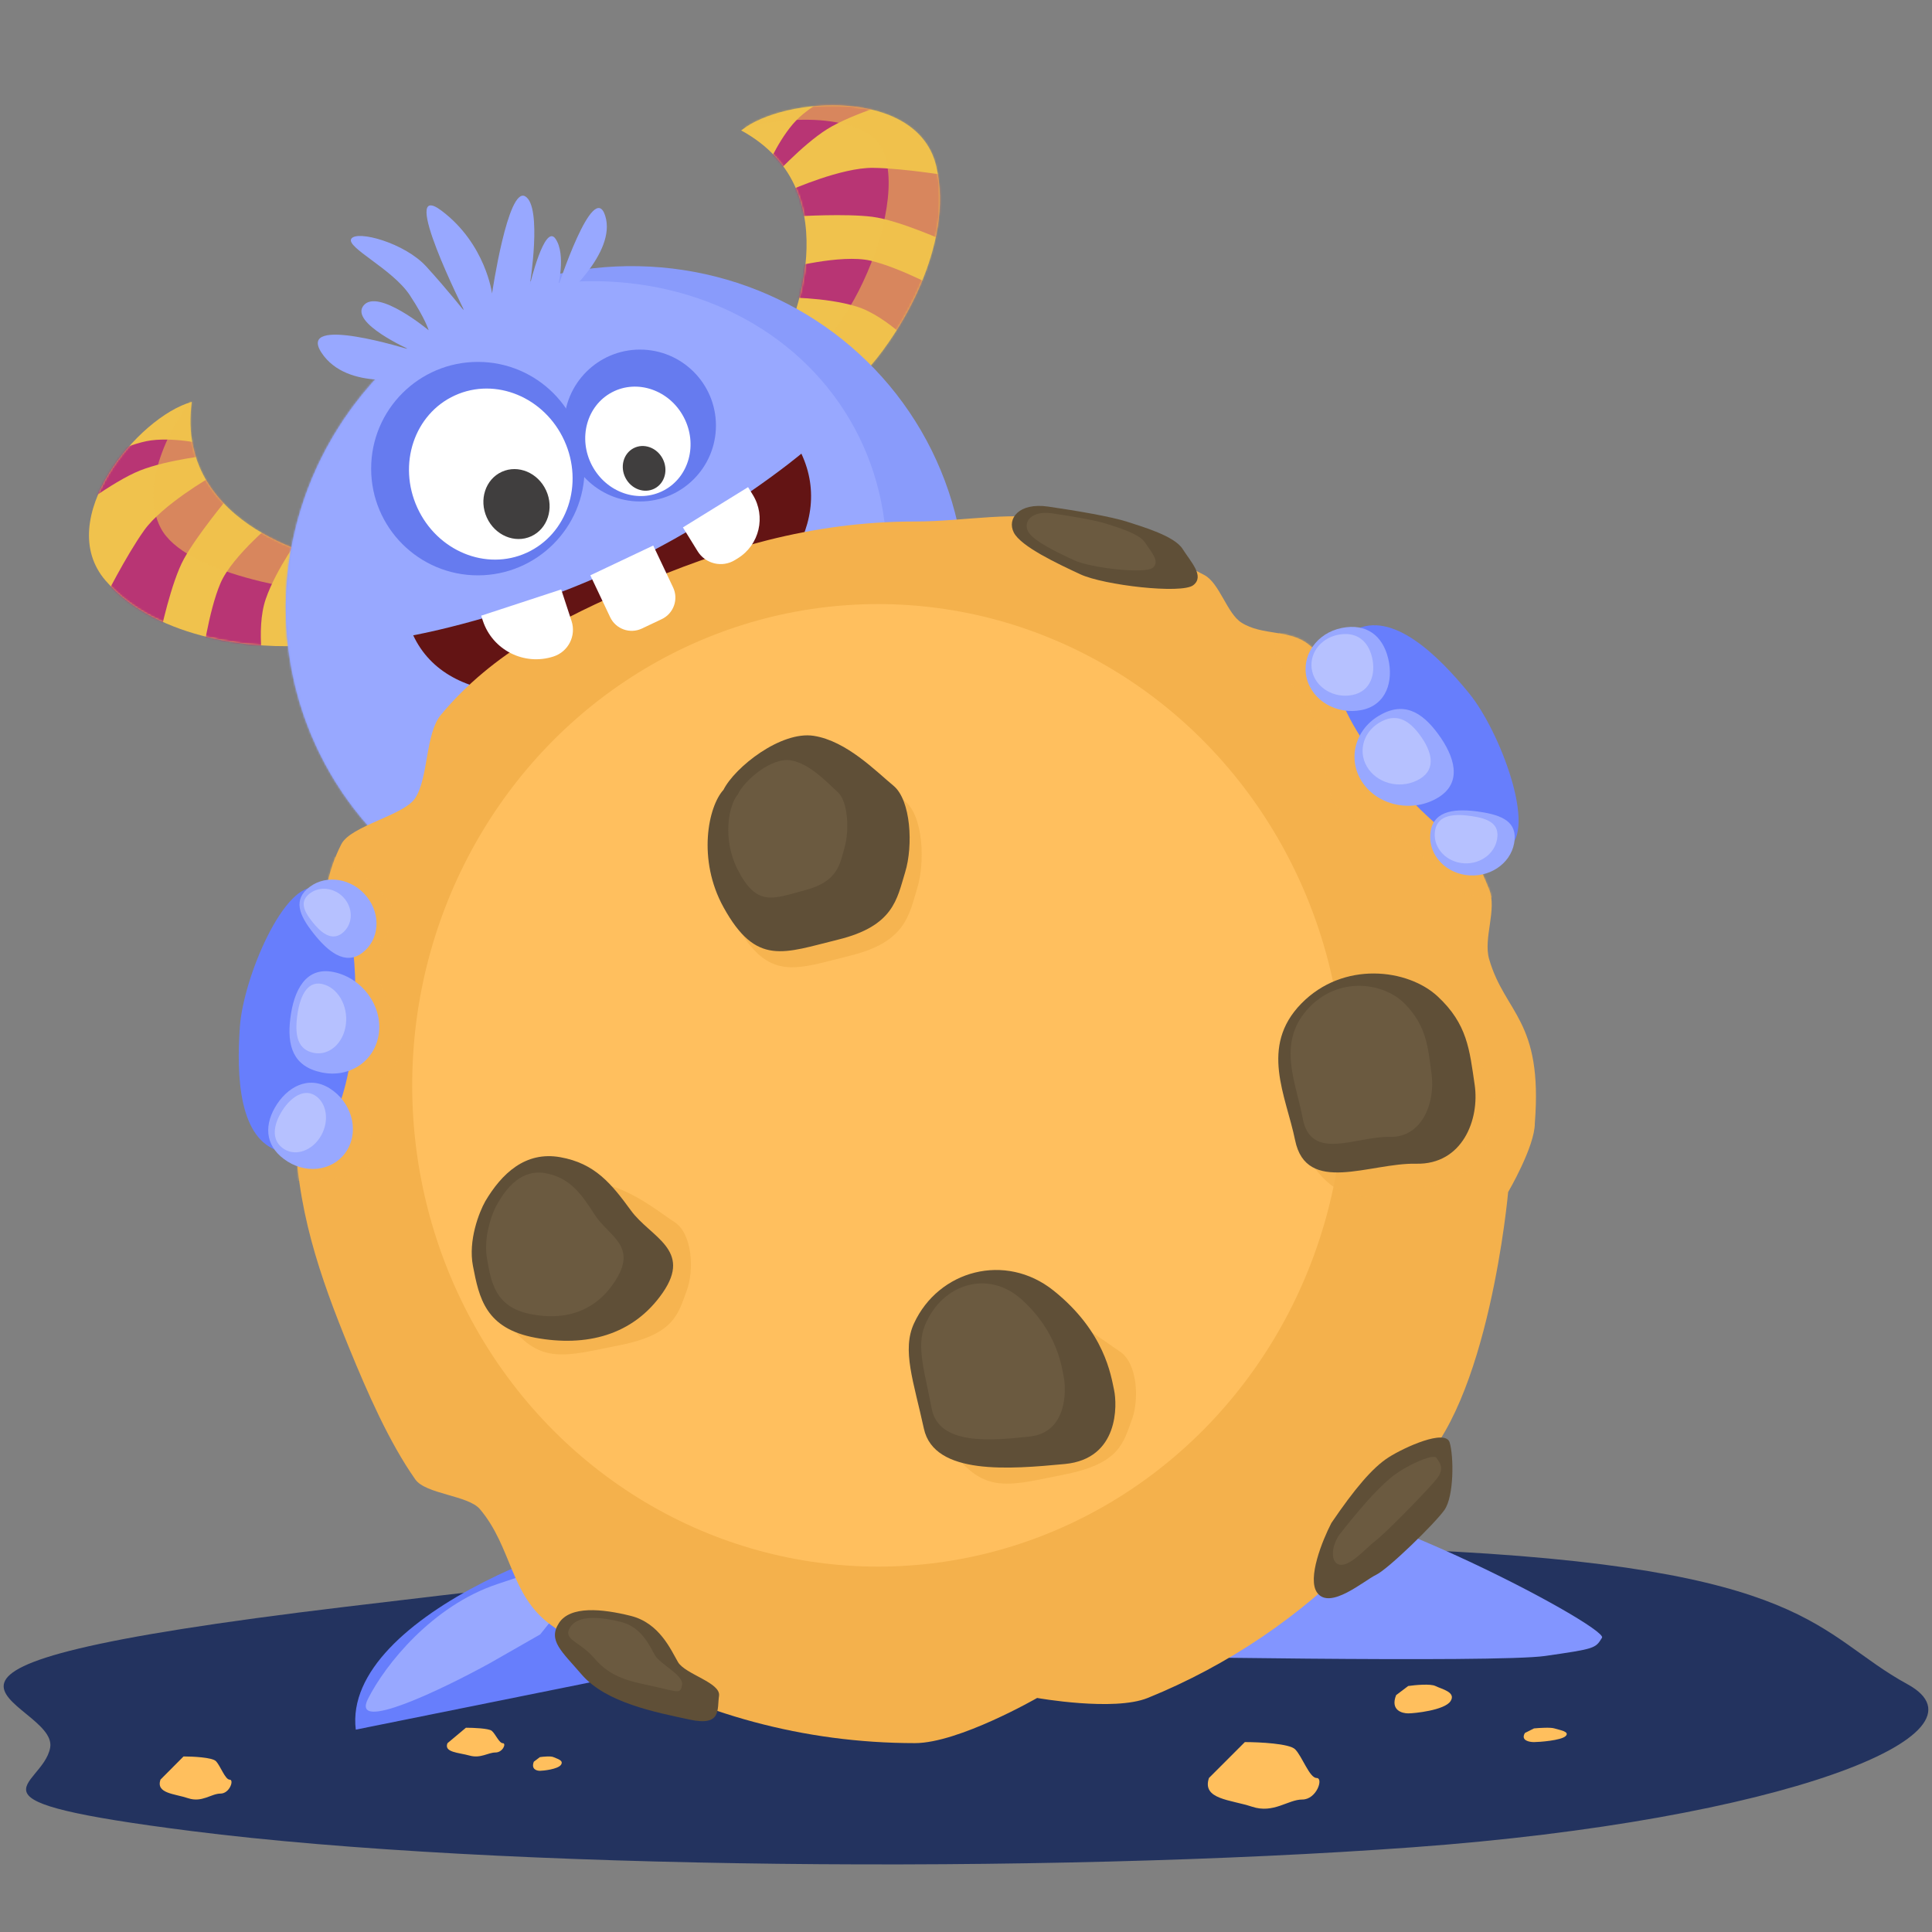 <svg width="1000" height="1000" viewBox="0 0 1000 1000" fill="none" xmlns="http://www.w3.org/2000/svg">
<rect x="0" y="0" width="1000" height="1000" fill="#808080" stroke="none"/>
<g clip-path="url(#clip0)">
<path d="M406.766 174.453C406.766 174.453 442.448 99.522 383.616 67.504C406.304 49.614 475.165 45.396 484.615 86.078C494.066 126.76 465.844 171.934 450.552 189.436L406.766 174.453Z" fill="#F0C24D"/>
<mask id="mask0" mask-type="alpha" maskUnits="userSpaceOnUse" x="340" y="24" width="177" height="177">
<path d="M406.766 174.453C406.766 174.453 442.448 99.522 383.616 67.504C406.304 49.614 475.165 45.396 484.615 86.078C494.066 126.76 465.844 171.934 450.552 189.436L406.766 174.453Z" fill="#F4B14C"/>
</mask>
<g mask="url(#mask0)">
<path d="M404.729 153.937L406.124 139.169C406.124 139.169 435.061 131.345 450.569 134.914C466.078 138.483 489.201 151.128 489.201 151.128L476.354 182.32C476.354 182.32 459.51 163.667 443.384 158.669C427.258 153.672 404.729 153.937 404.729 153.937Z" fill="#B83574"/>
<path d="M413.502 111.94L409.527 98.247C409.527 98.247 435.554 86.694 451.845 86.882C468.136 87.07 493.325 91.341 493.325 91.341L490.308 125.314C490.308 125.314 465.289 113.937 451.422 112.202C437.554 110.468 413.502 111.94 413.502 111.94Z" fill="#B83574"/>
<path d="M398.976 92.804L397.201 86.118C397.201 86.118 404.217 69.469 413.854 60.613C423.492 51.758 454.802 33.946 454.802 33.946L469.39 50.516C469.39 50.516 441.259 58.59 428.085 66.879C414.911 75.169 398.976 92.804 398.976 92.804Z" fill="#B83574"/>
<g style="mix-blend-mode:multiply">
<path d="M449.712 69.41C427.192 55.388 384.382 64.63 374.29 69.41L393.942 38.604L468.833 38.604L507.075 77.377L474.675 206.444L410.939 187.854C442.483 177.625 477.862 86.937 449.712 69.41Z" fill="#F0C24D" fill-opacity="0.58"/>
</g>
</g>
<path d="M171.906 289.845C171.906 289.845 90.365 274.389 99.271 208.003C71.434 215.747 27.364 268.826 54.613 300.478C81.862 332.13 134.984 336.034 158.139 334.029L171.906 289.845Z" fill="#F0C24D"/>
<mask id="mask1" mask-type="alpha" maskUnits="userSpaceOnUse" x="45" y="207" width="128" height="128">
<path d="M171.906 289.845C171.906 289.845 90.365 274.389 99.271 208.003C71.434 215.747 27.364 268.826 54.613 300.478C81.862 332.13 134.984 336.034 158.139 334.029L171.906 289.845Z" fill="#F4B14C"/>
</mask>
<g mask="url(#mask1)">
<path d="M156.551 276.086L143.809 268.49C143.809 268.49 120.407 287.222 114.128 301.845C107.849 316.467 104.398 342.596 104.398 342.596L137.157 350.648C137.157 350.648 132.051 326.04 137.542 310.075C143.032 294.11 156.551 276.086 156.551 276.086Z" fill="#B83574"/>
<path d="M117.477 258.364L108.774 247.069C108.774 247.069 84.08 261.25 74.611 274.508C65.142 287.765 53.713 310.615 53.713 310.615L82.911 328.244C82.911 328.244 88.505 301.335 95.295 289.119C102.084 276.904 117.477 258.364 117.477 258.364Z" fill="#B83574"/>
<path d="M110.616 235.341L106.268 229.961C106.268 229.961 88.689 225.79 75.851 228.338C63.013 230.885 30.149 245.634 30.149 245.634L34.906 267.191C34.906 267.191 58.034 249.258 72.504 243.522C86.974 237.787 110.616 235.341 110.616 235.341Z" fill="#B83574"/>
<g style="mix-blend-mode:multiply">
<path d="M83.226 273.367C70.904 249.997 90.839 216.181 102.347 202.195L187.861 262.745L183.081 308.423C154.93 306.475 95.549 296.737 83.226 273.367Z" fill="#F0C24D" fill-opacity="0.58"/>
</g>
</g>
<ellipse cx="323.914" cy="311.725" rx="176.767" ry="173.164" transform="rotate(-28.33 323.914 311.725)" fill="#899BFB"/>
<mask id="mask2" mask-type="alpha" maskUnits="userSpaceOnUse" x="86" y="75" width="476" height="474">
<ellipse cx="323.914" cy="311.723" rx="176.767" ry="173.164" transform="rotate(-28.33 323.914 311.723)" fill="#899BFB"/>
</mask>
<g mask="url(#mask2)">
<ellipse cx="290.08" cy="303.744" rx="172.993" ry="153.649" transform="rotate(-28.33 290.08 303.744)" fill="#98A8FF"/>
</g>
<circle cx="331.268" cy="220.252" r="39.304" fill="#667BEF"/>
<circle cx="247.346" cy="242.56" r="55.239" fill="#667BEF"/>
<path d="M414.79 234.803C432.719 273.113 401.039 314.348 345.558 340.313C290.077 366.278 231.804 367.14 213.875 328.83C213.875 328.83 264.505 319.86 319.986 293.895C375.467 267.93 414.79 234.803 414.79 234.803Z" fill="#631414"/>
<path d="M178.822 831.674C-92.99 864.237 30.619 879.388 25.959 904.618C22.041 925.832 -26.555 931.789 99.421 947.789C256.892 967.788 539.961 970.098 731.113 956.158C922.265 942.218 1034.64 897.627 987.299 871.747C939.959 845.866 937.872 811.113 734.326 802.208C530.779 793.303 450.634 799.111 178.822 831.674Z" fill="#23335F"/>
<path d="M644.328 901.705L625.749 920.283C622.034 931.431 636.896 931.431 648.044 935.146C659.191 938.862 666.622 931.431 674.054 931.431C681.485 931.431 685.201 920.283 681.485 920.283C677.769 920.283 674.054 909.136 670.338 905.42C667.365 902.448 651.759 901.705 644.328 901.705Z" fill="#FFBF5D"/>
<path d="M241.159 894.274L231.6 902.282C229.688 907.086 237.335 907.086 243.071 908.688C248.806 910.29 252.629 907.086 256.453 907.086C260.276 907.086 262.188 902.282 260.276 902.282C258.365 902.282 256.453 897.477 254.541 895.875C253.012 894.594 244.982 894.274 241.159 894.274Z" fill="#FFBF5D"/>
<path d="M94.994 909.136L83.045 921.148C80.655 928.356 90.214 928.356 97.383 930.758C104.552 933.16 109.332 928.356 114.111 928.356C118.891 928.356 121.28 921.148 118.891 921.148C116.501 921.148 114.111 913.941 111.721 911.539C109.81 909.617 99.773 909.136 94.994 909.136Z" fill="#FFBF5D"/>
<path d="M728.884 872.674L722.629 877.397C719.501 885.267 725.757 886.842 728.884 886.842C732.012 886.842 747.65 885.268 750.778 880.545C753.905 875.823 746.086 874.249 742.959 872.674C740.456 871.415 732.533 872.15 728.884 872.674Z" fill="#FFBF5D"/>
<path d="M793.99 894.621L789.299 896.983C786.953 900.918 791.645 901.705 793.99 901.705C796.336 901.705 808.065 900.918 810.411 898.557C812.756 896.196 806.892 895.408 804.546 894.621C802.67 893.992 796.727 894.359 793.99 894.621Z" fill="#FFBF5D"/>
<path d="M279.443 909.484L276.316 911.845C274.752 915.78 277.879 916.568 279.443 916.568C281.007 916.568 288.826 915.781 290.39 913.419C291.954 911.058 288.044 910.271 286.48 909.484C285.229 908.854 281.268 909.222 279.443 909.484Z" fill="#FFBF5D"/>
<path d="M829.205 847.667C832.594 842.06 685.199 763.547 640.326 773.312L573.148 857.116C573.148 857.116 774.123 860.832 799.808 857.116C825.492 853.401 825.816 853.274 829.205 847.667Z" fill="#8295FF"/>
<path d="M184.15 895.259C176.888 835.608 310.773 786.721 356.669 788.297L428.316 846.012L184.15 895.259Z" fill="#677EFC"/>
<path d="M190.428 879.411C199.345 861.575 223.87 831.106 257.311 819.959C270.687 815.5 276.929 813.419 279.605 812.527L279.605 812.527C279.605 812.527 283.618 811.19 279.605 812.527L294.468 827.39L279.605 845.969L253.595 860.832C228.824 874.456 181.51 897.246 190.428 879.411Z" fill="#98A8FF"/>
<path d="M794.422 581.427C794.422 593.456 780.613 617.014 780.613 617.014C780.613 617.014 770.779 728.022 731.748 761.484C722.064 775.256 715.806 792.482 704.129 804.544C673.264 836.426 635.844 861.924 594.042 878.865C576.566 885.948 536.82 878.865 536.82 878.865C536.82 878.865 496.188 902.236 473.614 902.236C415.838 902.236 361.628 886.962 314.803 860.233C304.519 854.362 294.591 847.939 285.06 841.003C264.026 825.698 265.146 800.995 248.411 781.136C242.365 773.962 220.357 773.424 214.949 765.733C201.296 746.314 190.081 720.533 180.956 698.278C165.576 660.768 152.806 624.478 152.806 581.427C152.806 565.551 161.733 551.539 163.96 536.281C169.112 500.98 160.997 467.546 176.666 436.957C181.624 427.279 209.067 422.134 214.949 413.056C221.837 402.426 220.127 379.747 228.189 370.034C255.137 337.565 291.279 319.752 328.571 303.571C372.713 284.419 419.766 269.923 473.614 269.923C500.163 269.923 525.958 263.844 550.629 269.923C576.233 276.232 600.626 285.615 623.395 297.658C631.205 301.789 635.106 317.492 642.516 322.231C653.431 329.212 667.612 325.576 677.572 333.788C718.267 367.344 750.55 410.737 770.779 460.328C775.007 470.691 767.638 485.574 770.779 496.445C778.965 524.773 798.671 527.782 794.422 581.427Z" fill="#F4B14C"/>
<mask id="mask3" mask-type="alpha" maskUnits="userSpaceOnUse" x="152" y="267" width="644" height="636">
<path d="M794.422 581.427C794.422 593.456 780.613 617.014 780.613 617.014C780.613 617.014 770.779 728.022 731.748 761.484C722.064 775.256 715.806 792.482 704.129 804.544C673.264 836.426 635.844 861.924 594.042 878.865C576.566 885.948 536.82 878.865 536.82 878.865C536.82 878.865 496.188 902.236 473.614 902.236C415.838 902.236 361.628 886.962 314.803 860.233C304.519 854.362 294.591 847.939 285.06 841.003C264.026 825.698 265.146 800.995 248.411 781.136C242.365 773.962 220.357 773.424 214.949 765.733C201.296 746.314 190.081 720.533 180.956 698.278C165.576 660.768 152.806 624.478 152.806 581.427C152.806 565.551 161.733 551.539 163.96 536.281C169.112 500.98 160.997 467.546 176.666 436.957C181.624 427.279 209.067 422.134 214.949 413.056C221.837 402.426 220.127 379.747 228.189 370.034C255.137 337.565 291.279 323.324 328.571 307.143C372.713 287.99 419.766 269.923 473.614 269.923C500.163 269.923 525.958 263.844 550.629 269.923C576.233 276.232 600.626 285.615 623.395 297.658C631.205 301.789 635.106 317.492 642.516 322.231C653.431 329.212 667.612 325.576 677.572 333.788C718.267 367.344 750.55 410.737 770.779 460.328C775.007 470.691 767.638 485.574 770.779 496.445C778.965 524.773 798.671 527.782 794.422 581.427Z" fill="#F4B14C"/>
</mask>
<g mask="url(#mask3)">
<g style="mix-blend-mode:multiply">
<path d="M659.63 336.04C657.93 328.392 675.033 310.191 682.469 302.578C693.8 296.028 703.608 287.175 705.308 287.175C707.008 287.175 769.399 303.11 800.382 311.077C808.172 347.548 823.433 422.297 822.159 429.521C820.565 438.55 815.254 456.609 807.818 457.671C800.382 458.734 786.041 468.294 758.953 462.983C743.775 460.007 742.488 444.393 726.554 435.895C710.619 427.396 692.561 424.209 688.843 411.993C685.125 399.777 683.531 375.876 678.22 367.909C672.908 359.942 661.755 345.601 659.63 336.04Z" fill="#F4B14C" fill-opacity="0.8"/>
</g>
<g style="mix-blend-mode:multiply">
<path d="M190.426 604.448C186.379 611.156 145.328 611.499 134.693 611.878C121.972 608.801 109.35 628.419 108.12 627.246C106.889 626.073 72.725 571.49 55.797 544.344C75.325 512.571 115.856 447.937 121.763 443.588C129.147 438.152 145.452 428.746 151.567 433.108C157.682 437.47 185.633 444.43 201.575 466.965C210.507 479.592 189.69 487.798 195.36 504.944C201.029 522.089 211.901 536.857 206.163 548.264C200.425 559.672 192.081 557.858 190.428 567.29C188.775 576.721 195.486 596.062 190.426 604.448Z" fill="#F4B14C" fill-opacity="0.8"/>
</g>
</g>
<ellipse cx="454.494" cy="561.775" rx="241.137" ry="249.104" fill="#FFBF5E"/>
<g style="mix-blend-mode:multiply">
<path d="M427.458 389.187C410.462 386.532 386.561 405.44 380.718 417.125C372.751 425.8 367.121 453.243 380.718 477.888C397.714 508.694 411.866 501.576 440.017 494.671C468.909 487.584 470.481 473.638 474.73 459.829C478.979 446.019 477.728 422.436 468.698 415C459.669 407.564 444.455 391.843 427.458 389.187Z" fill="#F4B14C" fill-opacity="0.8"/>
</g>
<g style="mix-blend-mode:multiply">
<path d="M308.274 612.08C291.364 609.96 267.586 625.052 261.773 634.378C253.847 641.302 248.245 663.206 261.773 682.876C278.682 707.464 292.762 701.783 320.768 696.272C349.512 690.616 351.076 679.485 355.303 668.463C359.53 657.441 358.286 638.618 349.302 632.683C340.319 626.748 325.183 614.2 308.274 612.08Z" fill="#F4B14C" fill-opacity="0.8"/>
</g>
<g style="mix-blend-mode:multiply">
<path d="M538.648 678.963C521.739 676.844 497.96 691.935 492.148 701.262C484.221 708.186 478.62 730.089 492.147 749.76C509.057 774.348 523.136 768.667 551.143 763.156C579.887 757.499 581.45 746.368 585.678 735.346C589.905 724.324 588.66 705.501 579.677 699.566C570.694 693.631 555.558 681.083 538.648 678.963Z" fill="#F4B14C" fill-opacity="0.8"/>
</g>
<g style="mix-blend-mode:multiply">
<path d="M724.435 530.334C707.525 528.214 683.746 543.305 677.934 552.632C670.008 559.556 664.406 581.46 677.934 601.13C694.843 625.718 708.923 620.037 736.929 614.526C765.673 608.87 767.237 597.739 771.464 586.717C775.691 575.694 774.446 556.871 765.463 550.936C756.48 545.001 741.344 532.453 724.435 530.334Z" fill="#F4B14C" fill-opacity="0.8"/>
</g>
<path d="M249.061 318.68L290.47 305.099L295.833 321.449C298.333 329.072 294.18 337.279 286.557 339.779V339.779C271.311 344.779 254.897 336.474 249.897 321.227L249.061 318.68Z" fill="white"/>
<path d="M305.554 297.783L338.119 282.359L348.389 304.043C351.304 310.196 348.678 317.547 342.525 320.462L332.243 325.332C326.09 328.246 318.739 325.621 315.824 319.468L305.554 297.783Z" fill="white"/>
<path d="M353.472 272.994L387.198 252.146L389.637 256.092C396.575 267.316 393.101 282.04 381.877 288.978L380.428 289.873C373.826 293.954 365.165 291.911 361.084 285.308L353.472 272.994Z" fill="white"/>
<ellipse cx="254.033" cy="245.388" rx="41.819" ry="44.753" transform="rotate(-24.503 254.033 245.388)" fill="white"/>
<ellipse cx="267.337" cy="260.899" rx="16.874" ry="18.341" transform="rotate(-24.503 267.337 260.899)" fill="#403E3E"/>
<ellipse rx="26.841" ry="28.724" transform="matrix(-0.884 0.467 0.467 0.884 330.171 228.439)" fill="white"/>
<ellipse rx="10.831" ry="11.772" transform="matrix(-0.884 0.467 0.467 0.884 333.39 242.421)" fill="#403E3E"/>
<path d="M166.435 182.598C179.704 202.725 213.697 195.289 213.697 195.289L290.181 155.453C290.181 155.453 319.394 131.021 313.254 111.687C307.114 92.353 288.654 149.08 288.654 149.08C288.654 149.08 293.175 131.794 287.525 123.585C281.875 115.376 274.206 147.672 274.206 147.672C274.206 147.672 280.844 106.924 271.863 101.632C262.883 96.341 254.683 151.905 254.683 151.905C254.683 151.905 251.408 126.241 228.521 109.041C205.634 91.842 240.625 161.431 240.625 161.431C240.625 161.431 231.756 150.142 220.615 137.926C209.475 125.71 184.789 118.999 181.828 123.585C178.966 128.019 203.181 139.211 212.121 152.798C220.252 165.156 221.883 170.956 221.883 170.956C221.883 170.956 195.638 149.08 188.202 158.109C180.766 167.138 212.121 181.01 212.121 181.01C212.121 181.01 153.166 162.471 166.435 182.598Z" fill="#98A8FF"/>
<path d="M421.217 380.869C404.221 378.213 380.32 397.121 374.477 408.806C366.51 417.482 360.88 444.924 374.477 469.569C391.474 500.375 405.626 493.258 433.776 486.353C462.668 479.266 464.24 465.32 468.489 451.511C472.738 437.701 471.487 414.118 462.457 406.682C453.428 399.246 438.214 383.525 421.217 380.869Z" fill="#5F4F37"/>
<path d="M409.327 393.564C399.313 391.873 385.232 403.917 381.79 411.361C377.096 416.887 373.779 434.368 381.789 450.067C391.803 469.691 400.141 465.157 416.726 460.758C433.748 456.244 434.674 447.361 437.178 438.564C439.681 429.767 438.944 414.744 433.624 410.007C428.304 405.271 419.341 395.256 409.327 393.564Z" fill="#6B5A40"/>
<path d="M289.942 598.952C271.884 595.765 259.667 607.45 251.169 621.791C247.982 627.456 242.246 642.08 244.796 655.253C247.982 671.718 251.169 687.652 277.195 692.432C303.221 697.213 327.653 691.37 343.056 669.062C358.459 646.754 336.683 640.381 326.591 626.571C316.499 612.761 308.001 602.139 289.942 598.952Z" fill="#5F4F37"/>
<path d="M282.854 607.333C270.524 604.853 262.183 613.945 256.381 625.104C254.205 629.513 250.288 640.892 252.029 651.142C254.205 663.954 256.381 676.353 274.15 680.073C291.92 683.793 308.602 679.246 319.118 661.888C329.635 644.529 314.767 639.57 307.876 628.824C300.986 618.078 295.184 609.812 282.854 607.333Z" fill="#6B5A40"/>
<path d="M744.159 515.765C728.756 501.424 695.294 497.175 673.518 519.483C651.741 541.791 665.657 567.179 670.331 590.124C676.173 618.806 709.104 601.81 733.005 602.341C756.907 602.872 765.936 579.502 763.28 561.443C760.625 543.384 759.562 530.106 744.159 515.765Z" fill="#5F4F37"/>
<path d="M727.259 519.695C716.2 508.304 692.177 504.929 676.542 522.648C660.908 540.367 670.898 560.532 674.254 578.757C678.449 601.538 702.091 588.038 719.251 588.46C736.411 588.882 742.893 570.32 740.987 555.976C739.08 541.632 738.317 531.085 727.259 519.695Z" fill="#6B5A40"/>
<path d="M576.652 719.523C575.059 712.087 571.872 689.248 545.315 668.003C520.378 648.053 485.801 657.437 473.08 684.999C466.707 698.809 472.881 715 478.193 739.432C483.504 763.864 523.007 760.421 551.158 757.765C579.308 755.109 578.246 726.959 576.652 719.523Z" fill="#5F4F37"/>
<path d="M550.694 713.368C549.586 707.498 547.37 689.471 528.906 672.702C511.569 656.955 487.528 664.362 478.684 686.117C474.253 697.017 478.546 709.797 482.239 729.082C485.932 748.367 513.397 745.649 532.968 743.553C552.54 741.456 551.802 719.237 550.694 713.368Z" fill="#6B5A40"/>
<path d="M326.486 836.374C311.614 832.656 295.149 831.063 289.306 840.092C283.464 849.122 290.793 854.752 300.991 866.65C313.739 881.522 339.764 886.302 356.761 890.02C373.757 893.738 371.102 884.708 372.164 877.804C373.226 870.899 354.636 866.649 350.918 860.275C347.2 853.902 341.358 840.092 326.486 836.374Z" fill="#5F4F37"/>
<path d="M321.617 839.567C311.02 836.886 299.288 835.737 295.124 842.247C290.961 848.756 300.19 849.574 307.456 858.151C316.539 868.872 326.916 870.342 339.027 873.023C351.138 875.703 352.286 876.938 353.043 871.96C353.8 866.983 341.676 861.392 339.027 856.797C336.377 852.202 332.214 842.247 321.617 839.567Z" fill="#6B5A40"/>
<path d="M718.751 754.308C710.376 759.631 701.007 770.808 689.118 788.302C684.454 797.308 676.457 817.135 681.775 824.4C688.423 833.481 705.968 818.153 712.265 815.127C718.562 812.102 742.537 788.711 747.598 781.62C752.658 774.53 752.497 753.725 750.333 746.611C748.17 739.497 727.125 748.986 718.751 754.308Z" fill="#5F4F37"/>
<path d="M719.479 765.197C712.149 771.427 703.808 780.904 693.133 794.518C688.888 800.887 688.766 808.665 693.133 809.817C698.591 811.257 706.784 801.448 712.269 797.232C717.753 793.016 738.958 771.267 743.492 765.643C748.026 760.019 745.156 757.043 743.492 754.579C741.828 752.114 726.808 758.967 719.479 765.197Z" fill="#6B5A40"/>
<path d="M542.473 262.202C527.42 260.027 521.069 268.442 524.75 275.645C528.432 282.849 547.094 291.638 559.219 297.27C571.344 302.901 611.554 307.571 617.626 302.901C623.699 298.231 616.272 290.748 612.096 284.11C607.921 277.472 591.629 272.718 583.465 270.077C575.301 267.435 557.526 264.378 542.473 262.202Z" fill="#5F4F37"/>
<path d="M544.41 265.686C533.963 264.176 529.555 270.016 532.11 275.016C534.665 280.015 547.616 286.114 556.031 290.022C564.446 293.93 592.351 297.171 596.565 293.93C600.78 290.69 595.625 285.497 592.728 280.89C589.83 276.283 578.523 272.984 572.858 271.151C567.192 269.317 554.857 267.196 544.41 265.686Z" fill="#6B5A40"/>
<path d="M760.429 358.881C776.722 378.863 795.484 429.872 780.612 438.552C765.74 447.231 742.324 429.959 716.434 398.207C690.545 366.456 681.451 336.484 701.022 326.171C720.593 315.858 744.136 338.899 760.429 358.881Z" fill="#677EFC"/>
<path d="M718.524 340.834C721.355 352.564 717.63 364.93 704.758 367.51C691.885 370.09 679.155 362.672 676.324 350.942C673.492 339.212 681.632 327.612 694.505 325.032C707.377 322.452 715.693 329.104 718.524 340.834Z" fill="#98A8FF"/>
<path d="M710.15 340.16C712.226 348.761 709.494 357.828 700.056 359.719C690.617 361.611 681.283 356.172 679.207 347.572C677.131 338.971 683.099 330.465 692.538 328.573C701.976 326.681 708.074 331.559 710.15 340.16Z" fill="#B6C1FF"/>
<path d="M744.385 379.93C752.921 391.585 757.176 405.036 744.385 412.813C731.595 420.591 714.307 417.448 705.772 405.793C697.237 394.137 700.686 378.384 713.476 370.606C726.267 362.828 735.85 368.275 744.385 379.93Z" fill="#98A8FF"/>
<path d="M734.991 380.532C740.85 388.532 743.771 397.765 734.991 403.104C726.212 408.443 714.345 406.285 708.486 398.285C702.627 390.284 704.995 379.47 713.774 374.131C722.554 368.792 729.133 372.531 734.991 380.532Z" fill="#B6C1FF"/>
<path d="M765.941 420.193C777.866 421.962 785.665 425.558 783.724 436.424C781.782 447.291 770.541 454.665 758.616 452.896C746.692 451.127 738.599 440.883 740.541 430.017C742.482 419.151 754.017 418.423 765.941 420.193Z" fill="#98A8FF"/>
<path d="M761.674 422.408C770.526 423.721 776.316 426.39 774.875 434.457C773.433 442.523 765.089 447.998 756.237 446.684C747.385 445.371 741.377 437.767 742.818 429.7C744.26 421.634 752.822 421.094 761.674 422.408Z" fill="#B6C1FF"/>
<path d="M124.162 531.414C126.005 505.697 147.326 455.703 164.102 459.583C180.878 463.463 186.079 492.092 183.152 532.956C180.224 573.82 166.291 601.871 144.974 595.958C123.657 590.044 122.32 557.13 124.162 531.414Z" fill="#677EFC"/>
<path d="M142.287 573.283C148.27 562.803 159.461 556.357 170.599 563.306C181.738 570.255 185.918 584.383 179.935 594.862C173.953 605.342 160.073 608.204 148.935 601.255C137.796 594.307 136.305 583.762 142.287 573.283Z" fill="#98A8FF"/>
<path d="M145.287 576.188C149.673 568.505 156.87 563.149 163.009 566.979C169.148 570.808 170.569 580.142 166.182 587.826C161.796 595.51 153.263 598.634 147.124 594.805C140.985 590.975 140.9 583.872 145.287 576.188Z" fill="#B6C1FF"/>
<path d="M150.273 527.092C152.052 512.756 158.178 500.048 172.821 503.157C187.464 506.266 197.892 520.409 196.113 534.745C194.333 549.081 181.02 558.183 166.377 555.073C151.734 551.964 148.493 541.428 150.273 527.092Z" fill="#98A8FF"/>
<path d="M153.782 526.278C155.004 516.437 158.604 507.586 166.657 509.296C174.71 511.005 180.248 520.369 179.027 530.21C177.805 540.051 170.287 546.643 162.233 544.933C154.18 543.223 152.561 536.119 153.782 526.278Z" fill="#B6C1FF"/>
<path d="M162.189 483.005C154.722 473.541 151.511 465.575 160.376 458.997C169.24 452.419 182.479 454.759 189.945 464.224C197.412 473.689 196.279 486.694 187.414 493.272C178.55 499.85 169.655 492.47 162.189 483.005Z" fill="#98A8FF"/>
<path d="M161.528 476.978C156.991 471.228 155.054 466.378 160.502 462.335C165.95 458.293 174.043 459.677 178.58 465.428C183.116 471.178 182.377 479.117 176.93 483.159C171.482 487.202 166.064 482.728 161.528 476.978Z" fill="#B6C1FF"/>
</g>
<defs>
<clipPath id="clip0">
<rect width="1000" height="1000" fill="white"/>
</clipPath>
</defs>
</svg>
